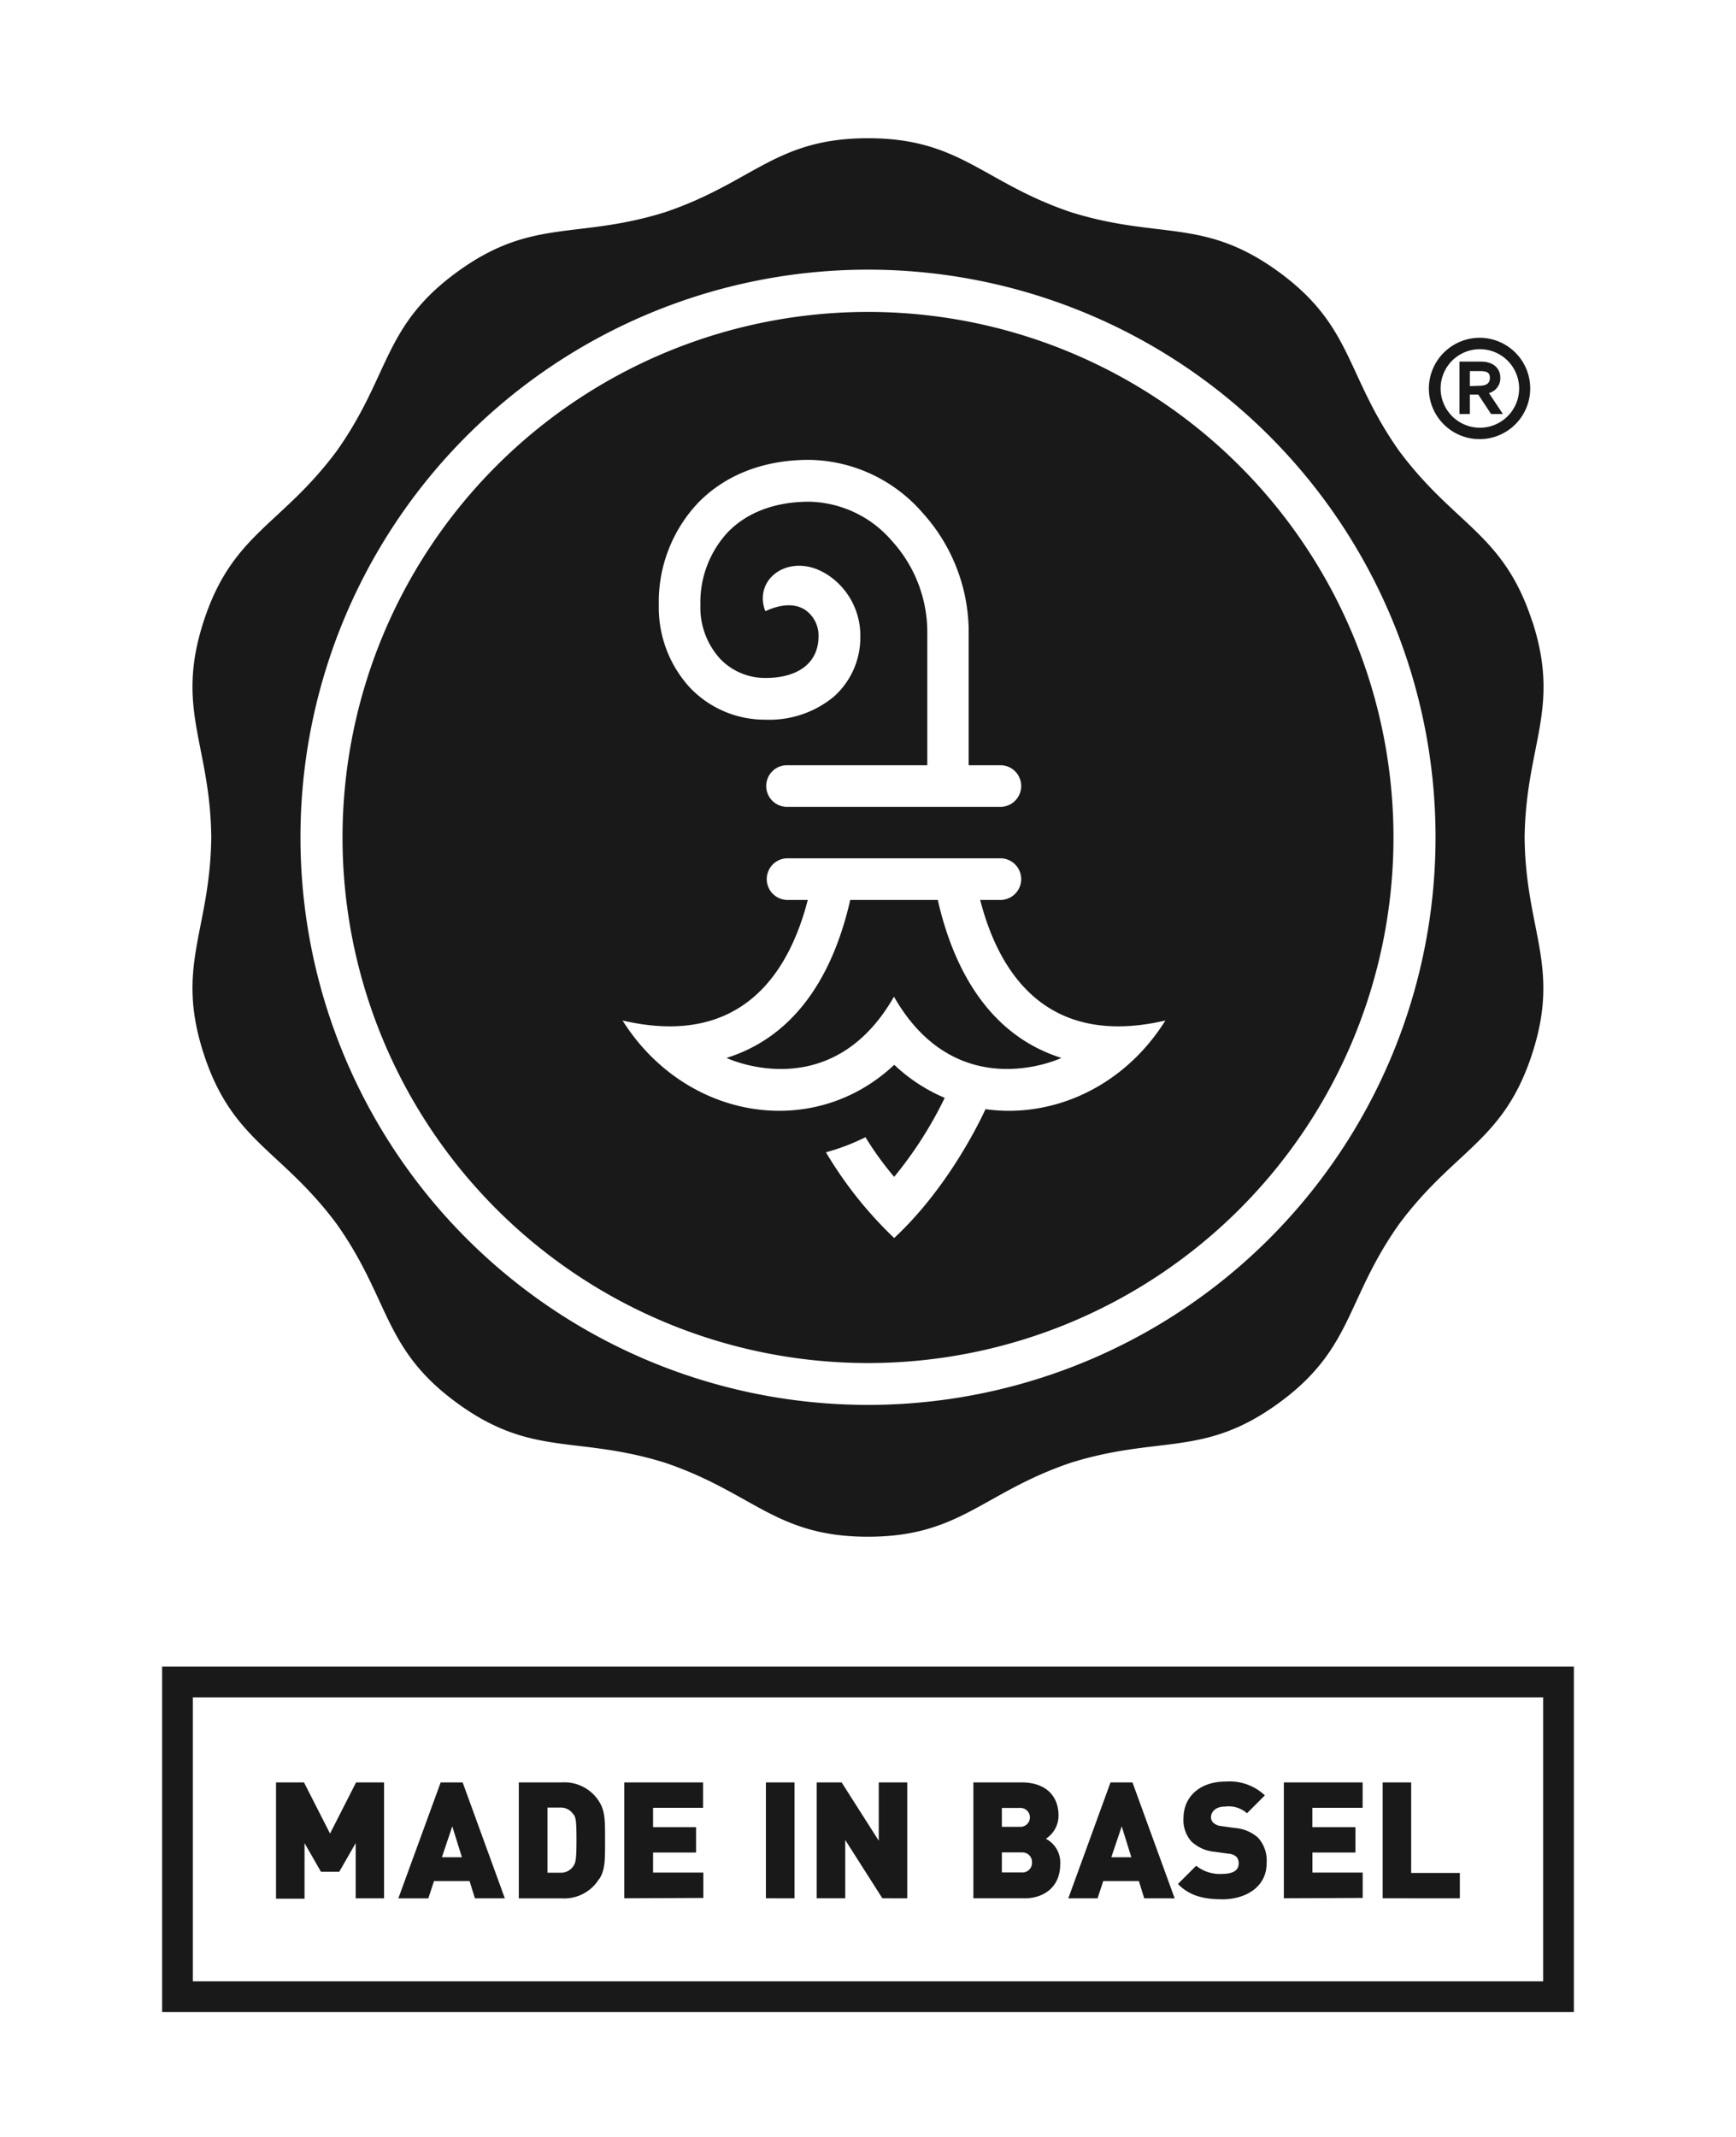 <svg id="Layer_1" data-name="Layer 1" xmlns="http://www.w3.org/2000/svg" viewBox="0 0 260 320">
  <defs>
    <style>
      .cls-1 {
        fill: #191919;
      }
      .cls-2 {
        fill: #191919;
      }
    </style>
  </defs>
  <title>logo</title><path
    class="cls-1"
    d="M235.72,301.3H24.28V249.56H235.72ZM28.88,296.7H231.12V254.17H28.88Zm24.39-12.43V276l-2.46,4.29H48.07L45.61,276v8.32H41.34V266.91h4.19l3.9,7.66,3.9-7.66h4.19v17.36Zm17.86,0-.8-2.58H65l-.85,2.58H59.66L66,266.91h3.29l6.32,17.36Zm-3.39-10.78-1.56,4.63h3Zm22,7.85a6.12,6.12,0,0,1-5.63,2.93H77.7V266.91h6.44a6.12,6.12,0,0,1,5.63,2.93c.85,1.39.85,2.76.85,5.75S90.63,280,89.77,281.35Zm-3.88-9.66a2.22,2.22,0,0,0-2-1H82v9.75h1.88a2.22,2.22,0,0,0,2-1c.34-.49.46-1,.46-3.9S86.24,272.18,85.9,271.69Zm7.64,12.58V266.91h11.8v3.8H97.81v2.9h6.44v3.8H97.81v3h7.53v3.8Zm21.21,0V266.91H119v17.36Zm17.44,0-5.56-8.73v8.73h-4.27V266.91h3.73l5.56,8.73v-8.73h4.27v17.36Zm21.19,0h-7.56V266.91H153c3.61,0,5.54,2,5.54,5a4.18,4.18,0,0,1-1.9,3.44,4,4,0,0,1,2.15,3.78C158.8,282.47,156.48,284.27,153.39,284.27Zm-.63-13.53h-2.66v2.83h2.66a1.42,1.42,0,1,0,0-2.83Zm.22,6.66h-2.88v3H153a1.43,1.43,0,0,0,1.56-1.54A1.42,1.42,0,0,0,153,277.4Zm18.44,6.88-.8-2.58h-5.34l-.85,2.58H160l6.32-17.36h3.29l6.32,17.36ZM168,273.49l-1.56,4.63h3Zm15,10.92c-2.66,0-4.83-.49-6.58-2.29l2.73-2.73a5.65,5.65,0,0,0,3.88,1.22c1.68,0,2.49-.56,2.49-1.56a1.45,1.45,0,0,0-.34-1,1.94,1.94,0,0,0-1.15-.46l-2.1-.29a5.87,5.87,0,0,1-3.49-1.54,4.81,4.81,0,0,1-1.19-3.49c0-3.17,2.39-5.49,6.34-5.49a7.71,7.71,0,0,1,5.85,2.07l-2.68,2.68a4.12,4.12,0,0,0-3.29-1c-1.49,0-2.1.85-2.1,1.61a1.14,1.14,0,0,0,.34.8,2,2,0,0,0,1.19.51l2.1.29a5.84,5.84,0,0,1,3.41,1.44,5.06,5.06,0,0,1,1.29,3.8C189.73,282.49,186.68,284.42,183,284.42Zm9.28-.15V266.91h11.8v3.8h-7.53v2.9H203v3.8h-6.44v3h7.53v3.8Zm14.8,0V266.91h4.27v13.56h7.29v3.8ZM130,46.71a78.7,78.7,0,1,0,78.7,78.7A78.7,78.7,0,0,0,130,46.71ZM104.6,75.25c4.1-4.18,9.83-6.39,16.57-6.39a22.91,22.91,0,0,1,17,7.93,26.62,26.62,0,0,1,6.91,17.6l0,20.2H150a3.12,3.12,0,0,1,0,6.23h-32.3a3.12,3.12,0,0,1,0-6.23h21.18l0-20.2A20.32,20.32,0,0,0,133.58,81a16.76,16.76,0,0,0-12.41-5.87c-5,0-9.23,1.56-12.12,4.52a15.4,15.4,0,0,0-4.15,10.92,11.4,11.4,0,0,0,2.95,8.08,9.32,9.32,0,0,0,6.81,2.87c4.95,0,7.91-2.31,7.93-6.19a4.67,4.67,0,0,0-2-4c-1.51-1-3.63-.89-5.95.19l-.1-.22c-1.47-4.32,2.82-7.88,7.65-6.12a10.24,10.24,0,0,1,1.74.88,10.87,10.87,0,0,1,4.92,9.29,11.83,11.83,0,0,1-4,9,15.15,15.15,0,0,1-10.2,3.42,15.49,15.49,0,0,1-11.31-4.79,17.74,17.74,0,0,1-4.67-12.39A21.59,21.59,0,0,1,104.6,75.25Zm43,90.84c-1.26,2.73-6,12.16-13.68,19.3h0a60,60,0,0,1-10.22-12.84,31.63,31.63,0,0,0,5.92-2.26,47.13,47.13,0,0,0,4.3,5.94,59.28,59.28,0,0,0,7.57-11.83,25.38,25.38,0,0,1-7.56-4.95c-12.11,11.4-31.28,8.28-40.69-6.63,18,4.17,25-7.42,27.74-18.06h-3.2a3.12,3.12,0,0,1,0-6.23H150a3.12,3.12,0,0,1,0,6.23h-3.2c2.73,10.64,9.76,22.23,27.74,18.06C168.28,162.82,157.59,167.51,147.57,166.09Zm-7.12-31.33H127.34c-2.11,9.3-7,20.05-18.53,23.66,0,0,15.59,7.43,25.08-9.17h0c9.48,16.59,25.08,9.17,25.08,9.17C147.5,154.81,142.56,144.06,140.45,134.76Zm89-41.71c-4.28-13.17-11.58-14.31-19.92-25.51-8.07-11.4-6.89-18.71-18.08-26.85s-17.77-4.76-31.1-8.92C147.17,27.3,143.84,20.7,130,20.7S112.83,27.3,99.6,31.78c-13.33,4.15-19.9.78-31.1,8.92s-10,15.45-18.08,26.85C42.08,78.75,34.78,79.88,30.5,93.05s1,18.39,1.14,32.36c-.17,14-5.41,19.19-1.14,32.36s11.58,14.31,19.92,25.51c8.07,11.4,6.89,18.71,18.08,26.85s17.77,4.76,31.1,8.91c13.22,4.48,16.56,11.08,30.39,11.08s17.17-6.6,30.39-11.08c13.33-4.15,19.9-.77,31.1-8.91s10-15.45,18.08-26.85c8.34-11.2,15.65-12.34,19.92-25.51s-1-18.39-1.14-32.36C228.53,111.44,233.78,106.22,229.5,93.05ZM130,210.38a85,85,0,1,1,85-85A85,85,0,0,1,130,210.38Z"/><path
    class="cls-2"
    d="M221.64,50.58A7.59,7.59,0,1,1,214,58.17,7.62,7.62,0,0,1,221.64,50.58Zm0,13.47a5.88,5.88,0,1,0-5.88-5.88A5.89,5.89,0,0,0,221.64,64.05ZM218.58,62V54.15h3.21c2.16,0,2.91,1.29,2.91,2.37A2.29,2.29,0,0,1,223,58.86L225.09,62h-1.77l-1.92-2.91h-1.26V62Zm2.88-4.23c1.17,0,1.68-.36,1.68-1.2s-.54-1-1.53-1h-1.47v2.25Z"/></svg>
